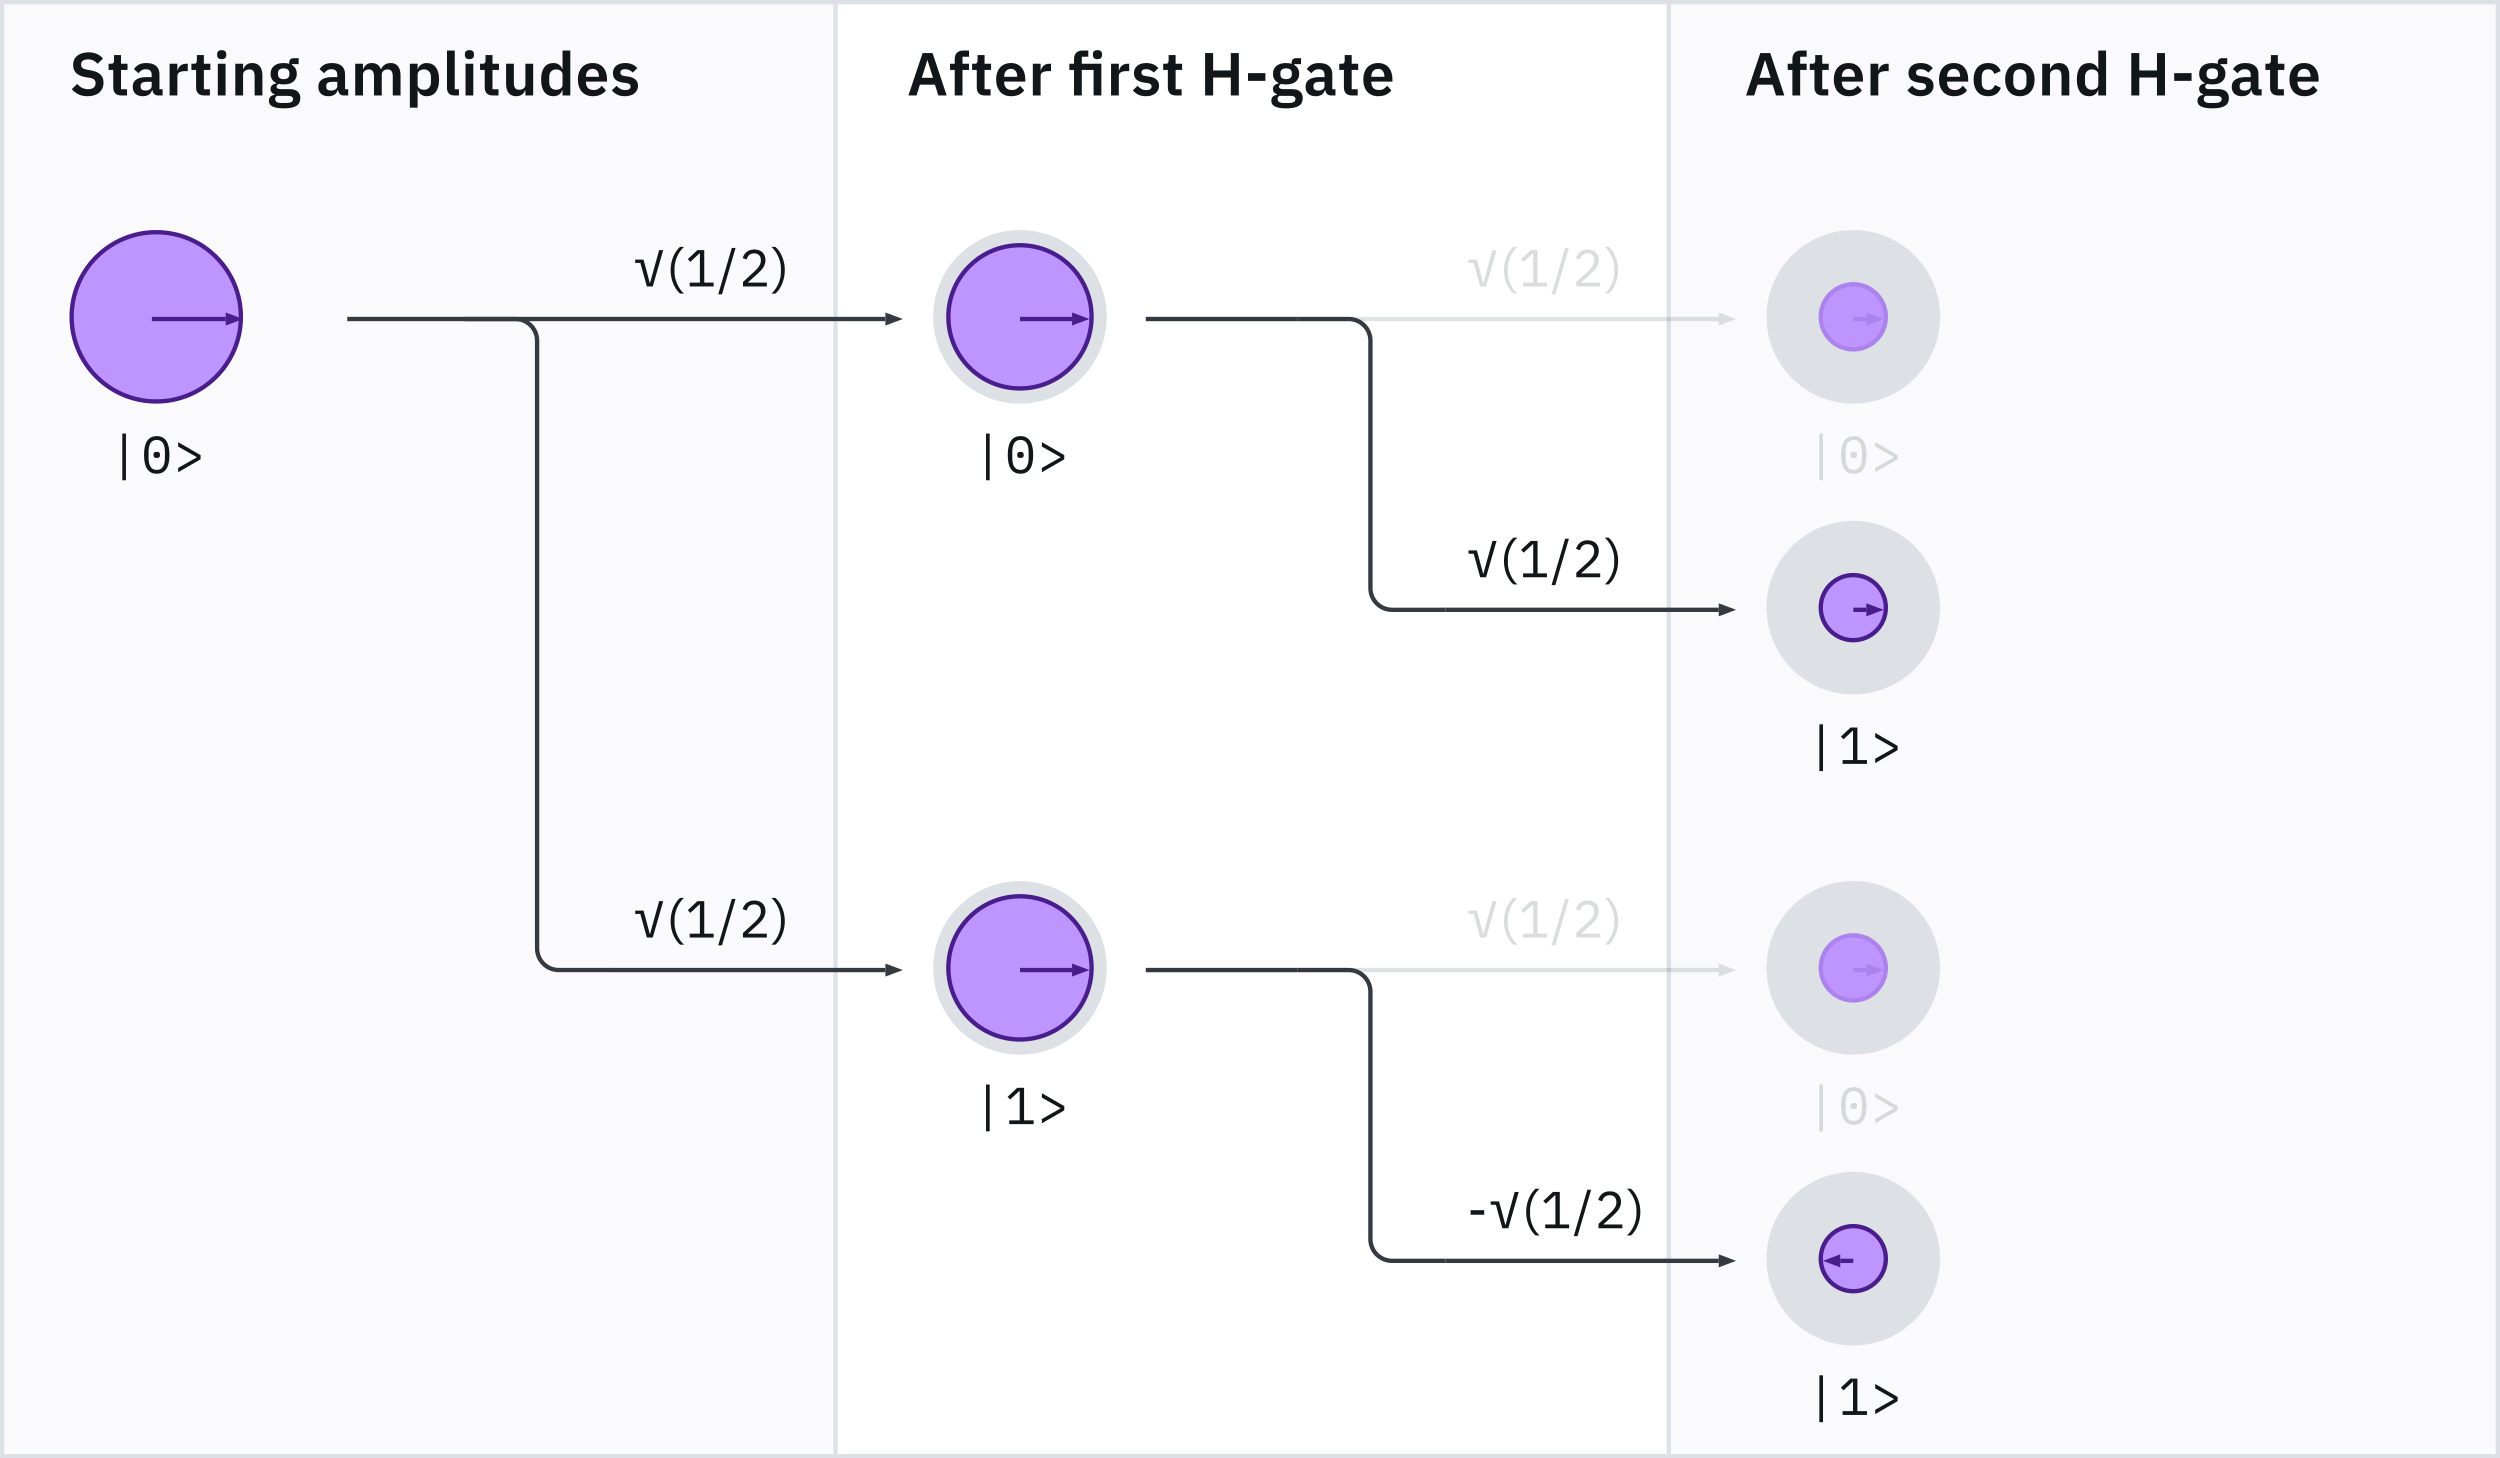 <svg width="576" height="336" viewBox="0 0 576 336" fill="none" xmlns="http://www.w3.org/2000/svg">
<rect x="0" y="0" width="576" height="336" fill="#808080" stroke="none"/>
<rect x="1" y="1" width="574" height="334" fill="white"/>
<rect x="1" y="1" width="574" height="334" fill="white"/>
<rect x="1" y="1" width="574" height="334" fill="white"/>
<rect x="1" y="1" width="574" height="334" fill="white"/>
<line x1="299" y1="73.5" x2="264" y2="73.5" stroke="#343A3F"/>
<line x1="299" y1="223.5" x2="264" y2="223.5" stroke="#343A3F"/>
<rect opacity="0.4" x="1" width="191" height="334" fill="#F2F4F8"/>
<rect opacity="0.4" x="384" width="191" height="334" fill="#F2F4F8"/>
<rect x="0.5" y="0.5" width="575" height="335" stroke="#DDE1E6"/>
<path d="M28.18 110.656V99.88H29.02V110.656H28.18ZM36.115 109.144C35.603 109.144 35.163 109.048 34.795 108.856C34.427 108.656 34.123 108.372 33.883 108.004C33.643 107.636 33.467 107.184 33.355 106.648C33.243 106.112 33.187 105.5 33.187 104.812C33.187 104.132 33.243 103.524 33.355 102.988C33.467 102.444 33.643 101.988 33.883 101.62C34.123 101.252 34.427 100.972 34.795 100.78C35.163 100.58 35.603 100.48 36.115 100.48C36.627 100.48 37.067 100.58 37.435 100.78C37.803 100.972 38.107 101.252 38.347 101.62C38.587 101.988 38.763 102.444 38.875 102.988C38.987 103.524 39.043 104.132 39.043 104.812C39.043 105.5 38.987 106.112 38.875 106.648C38.763 107.184 38.587 107.636 38.347 108.004C38.107 108.372 37.803 108.656 37.435 108.856C37.067 109.048 36.627 109.144 36.115 109.144ZM36.115 108.268C36.451 108.268 36.739 108.204 36.979 108.076C37.219 107.94 37.411 107.752 37.555 107.512C37.707 107.272 37.819 106.984 37.891 106.648C37.963 106.304 37.999 105.92 37.999 105.496V104.128C37.999 103.712 37.963 103.332 37.891 102.988C37.819 102.644 37.707 102.352 37.555 102.112C37.411 101.872 37.219 101.688 36.979 101.56C36.739 101.424 36.451 101.356 36.115 101.356C35.779 101.356 35.491 101.424 35.251 101.56C35.011 101.688 34.815 101.872 34.663 102.112C34.519 102.352 34.411 102.644 34.339 102.988C34.267 103.332 34.231 103.712 34.231 104.128V105.496C34.231 105.92 34.267 106.304 34.339 106.648C34.411 106.984 34.519 107.272 34.663 107.512C34.815 107.752 35.011 107.94 35.251 108.076C35.491 108.204 35.779 108.268 36.115 108.268ZM36.115 105.52C35.835 105.52 35.639 105.464 35.527 105.352C35.423 105.24 35.371 105.104 35.371 104.944V104.68C35.371 104.52 35.423 104.384 35.527 104.272C35.639 104.16 35.835 104.104 36.115 104.104C36.395 104.104 36.587 104.16 36.691 104.272C36.803 104.384 36.859 104.52 36.859 104.68V104.944C36.859 105.104 36.803 105.24 36.691 105.352C36.587 105.464 36.395 105.52 36.115 105.52ZM41.051 107.812L45.311 105.4V105.304L41.051 102.892V101.872L46.211 104.86V105.82L41.051 108.808V107.812Z" fill="#121619"/>
<path d="M227.18 110.656V99.88H228.02V110.656H227.18ZM235.115 109.144C234.603 109.144 234.163 109.048 233.795 108.856C233.427 108.656 233.123 108.372 232.883 108.004C232.643 107.636 232.467 107.184 232.355 106.648C232.243 106.112 232.187 105.5 232.187 104.812C232.187 104.132 232.243 103.524 232.355 102.988C232.467 102.444 232.643 101.988 232.883 101.62C233.123 101.252 233.427 100.972 233.795 100.78C234.163 100.58 234.603 100.48 235.115 100.48C235.627 100.48 236.067 100.58 236.435 100.78C236.803 100.972 237.107 101.252 237.347 101.62C237.587 101.988 237.763 102.444 237.875 102.988C237.987 103.524 238.043 104.132 238.043 104.812C238.043 105.5 237.987 106.112 237.875 106.648C237.763 107.184 237.587 107.636 237.347 108.004C237.107 108.372 236.803 108.656 236.435 108.856C236.067 109.048 235.627 109.144 235.115 109.144ZM235.115 108.268C235.451 108.268 235.739 108.204 235.979 108.076C236.219 107.94 236.411 107.752 236.555 107.512C236.707 107.272 236.819 106.984 236.891 106.648C236.963 106.304 236.999 105.92 236.999 105.496V104.128C236.999 103.712 236.963 103.332 236.891 102.988C236.819 102.644 236.707 102.352 236.555 102.112C236.411 101.872 236.219 101.688 235.979 101.56C235.739 101.424 235.451 101.356 235.115 101.356C234.779 101.356 234.491 101.424 234.251 101.56C234.011 101.688 233.815 101.872 233.663 102.112C233.519 102.352 233.411 102.644 233.339 102.988C233.267 103.332 233.231 103.712 233.231 104.128V105.496C233.231 105.92 233.267 106.304 233.339 106.648C233.411 106.984 233.519 107.272 233.663 107.512C233.815 107.752 234.011 107.94 234.251 108.076C234.491 108.204 234.779 108.268 235.115 108.268ZM235.115 105.52C234.835 105.52 234.639 105.464 234.527 105.352C234.423 105.24 234.371 105.104 234.371 104.944V104.68C234.371 104.52 234.423 104.384 234.527 104.272C234.639 104.16 234.835 104.104 235.115 104.104C235.395 104.104 235.587 104.16 235.691 104.272C235.803 104.384 235.859 104.52 235.859 104.68V104.944C235.859 105.104 235.803 105.24 235.691 105.352C235.587 105.464 235.395 105.52 235.115 105.52ZM240.051 107.812L244.311 105.4V105.304L240.051 102.892V101.872L245.211 104.86V105.82L240.051 108.808V107.812Z" fill="#121619"/>
<path d="M419.18 110.656V99.88H420.02V110.656H419.18ZM427.115 109.144C426.603 109.144 426.163 109.048 425.795 108.856C425.427 108.656 425.123 108.372 424.883 108.004C424.643 107.636 424.467 107.184 424.355 106.648C424.243 106.112 424.187 105.5 424.187 104.812C424.187 104.132 424.243 103.524 424.355 102.988C424.467 102.444 424.643 101.988 424.883 101.62C425.123 101.252 425.427 100.972 425.795 100.78C426.163 100.58 426.603 100.48 427.115 100.48C427.627 100.48 428.067 100.58 428.435 100.78C428.803 100.972 429.107 101.252 429.347 101.62C429.587 101.988 429.763 102.444 429.875 102.988C429.987 103.524 430.043 104.132 430.043 104.812C430.043 105.5 429.987 106.112 429.875 106.648C429.763 107.184 429.587 107.636 429.347 108.004C429.107 108.372 428.803 108.656 428.435 108.856C428.067 109.048 427.627 109.144 427.115 109.144ZM427.115 108.268C427.451 108.268 427.739 108.204 427.979 108.076C428.219 107.94 428.411 107.752 428.555 107.512C428.707 107.272 428.819 106.984 428.891 106.648C428.963 106.304 428.999 105.92 428.999 105.496V104.128C428.999 103.712 428.963 103.332 428.891 102.988C428.819 102.644 428.707 102.352 428.555 102.112C428.411 101.872 428.219 101.688 427.979 101.56C427.739 101.424 427.451 101.356 427.115 101.356C426.779 101.356 426.491 101.424 426.251 101.56C426.011 101.688 425.815 101.872 425.663 102.112C425.519 102.352 425.411 102.644 425.339 102.988C425.267 103.332 425.231 103.712 425.231 104.128V105.496C425.231 105.92 425.267 106.304 425.339 106.648C425.411 106.984 425.519 107.272 425.663 107.512C425.815 107.752 426.011 107.94 426.251 108.076C426.491 108.204 426.779 108.268 427.115 108.268ZM427.115 105.52C426.835 105.52 426.639 105.464 426.527 105.352C426.423 105.24 426.371 105.104 426.371 104.944V104.68C426.371 104.52 426.423 104.384 426.527 104.272C426.639 104.16 426.835 104.104 427.115 104.104C427.395 104.104 427.587 104.16 427.691 104.272C427.803 104.384 427.859 104.52 427.859 104.68V104.944C427.859 105.104 427.803 105.24 427.691 105.352C427.587 105.464 427.395 105.52 427.115 105.52ZM432.051 107.812L436.311 105.4V105.304L432.051 102.892V101.872L437.211 104.86V105.82L432.051 108.808V107.812Z" fill="#121619" fill-opacity="0.15"/>
<path d="M419.18 260.656V249.88H420.02V260.656H419.18ZM427.115 259.144C426.603 259.144 426.163 259.048 425.795 258.856C425.427 258.656 425.123 258.372 424.883 258.004C424.643 257.636 424.467 257.184 424.355 256.648C424.243 256.112 424.187 255.5 424.187 254.812C424.187 254.132 424.243 253.524 424.355 252.988C424.467 252.444 424.643 251.988 424.883 251.62C425.123 251.252 425.427 250.972 425.795 250.78C426.163 250.58 426.603 250.48 427.115 250.48C427.627 250.48 428.067 250.58 428.435 250.78C428.803 250.972 429.107 251.252 429.347 251.62C429.587 251.988 429.763 252.444 429.875 252.988C429.987 253.524 430.043 254.132 430.043 254.812C430.043 255.5 429.987 256.112 429.875 256.648C429.763 257.184 429.587 257.636 429.347 258.004C429.107 258.372 428.803 258.656 428.435 258.856C428.067 259.048 427.627 259.144 427.115 259.144ZM427.115 258.268C427.451 258.268 427.739 258.204 427.979 258.076C428.219 257.94 428.411 257.752 428.555 257.512C428.707 257.272 428.819 256.984 428.891 256.648C428.963 256.304 428.999 255.92 428.999 255.496V254.128C428.999 253.712 428.963 253.332 428.891 252.988C428.819 252.644 428.707 252.352 428.555 252.112C428.411 251.872 428.219 251.688 427.979 251.56C427.739 251.424 427.451 251.356 427.115 251.356C426.779 251.356 426.491 251.424 426.251 251.56C426.011 251.688 425.815 251.872 425.663 252.112C425.519 252.352 425.411 252.644 425.339 252.988C425.267 253.332 425.231 253.712 425.231 254.128V255.496C425.231 255.92 425.267 256.304 425.339 256.648C425.411 256.984 425.519 257.272 425.663 257.512C425.815 257.752 426.011 257.94 426.251 258.076C426.491 258.204 426.779 258.268 427.115 258.268ZM427.115 255.52C426.835 255.52 426.639 255.464 426.527 255.352C426.423 255.24 426.371 255.104 426.371 254.944V254.68C426.371 254.52 426.423 254.384 426.527 254.272C426.639 254.16 426.835 254.104 427.115 254.104C427.395 254.104 427.587 254.16 427.691 254.272C427.803 254.384 427.859 254.52 427.859 254.68V254.944C427.859 255.104 427.803 255.24 427.691 255.352C427.587 255.464 427.395 255.52 427.115 255.52ZM432.051 257.812L436.311 255.4V255.304L432.051 252.892V251.872L437.211 254.86V255.82L432.051 258.808V257.812Z" fill="#121619" fill-opacity="0.15"/>
<path d="M227.18 260.656V249.88H228.02V260.656H227.18ZM232.535 259V258.124H234.935V251.368H234.851L232.739 253.336L232.151 252.7L234.371 250.624H235.943V258.124H238.151V259H232.535ZM240.051 257.812L244.311 255.4V255.304L240.051 252.892V251.872L245.211 254.86V255.82L240.051 258.808V257.812Z" fill="#121619"/>
<path d="M419.18 177.656V166.88H420.02V177.656H419.18ZM424.535 176V175.124H426.935V168.368H426.851L424.739 170.336L424.151 169.7L426.371 167.624H427.943V175.124H430.151V176H424.535ZM432.051 174.812L436.311 172.4V172.304L432.051 169.892V168.872L437.211 171.86V172.82L432.051 175.808V174.812Z" fill="#121619"/>
<path d="M419.18 327.656V316.88H420.02V327.656H419.18ZM424.535 326V325.124H426.935V318.368H426.851L424.739 320.336L424.151 319.7L426.371 317.624H427.943V325.124H430.151V326H424.535ZM432.051 324.812L436.311 322.4V322.304L432.051 319.892V318.872L437.211 321.86V322.82L432.051 325.808V324.812Z" fill="#121619"/>
<circle cx="235" cy="73" r="20" fill="#DDE1E6"/>
<circle cx="235" cy="73" r="16.5" fill="#BE95FF" stroke="#491D8B"/>
<circle cx="427" cy="73" r="20" fill="#DDE1E6"/>
<circle cx="427" cy="73" r="8" fill="#BE95FF"/>
<circle cx="427" cy="73" r="7.5" stroke="#491D8B" stroke-opacity="0.15"/>
<circle cx="427" cy="223" r="20" fill="#DDE1E6"/>
<circle cx="427" cy="223" r="8" fill="#BE95FF"/>
<circle cx="427" cy="223" r="7.5" stroke="#491D8B" stroke-opacity="0.15"/>
<circle cx="235" cy="223" r="20" fill="#DDE1E6"/>
<circle cx="235" cy="223" r="16.5" fill="#BE95FF" stroke="#491D8B"/>
<circle cx="427" cy="140" r="20" fill="#DDE1E6"/>
<circle cx="427" cy="140" r="7.5" fill="#BE95FF" stroke="#491D8B"/>
<circle cx="427" cy="290" r="20" fill="#DDE1E6"/>
<circle cx="427" cy="290" r="7.5" fill="#BE95FF" stroke="#491D8B"/>
<path d="M149.036 66L147.536 60.576H146.348V59.808H148.268L148.808 61.8L149.708 65.196H149.768L150.704 61.8L151.868 57.624H152.804L150.392 66H149.036ZM154.511 62.256C154.511 61.68 154.567 61.124 154.679 60.588C154.791 60.052 154.943 59.556 155.135 59.1C155.335 58.636 155.567 58.216 155.831 57.84C156.095 57.464 156.379 57.144 156.683 56.88H157.595C157.259 57.184 156.955 57.528 156.683 57.912C156.419 58.296 156.191 58.704 155.999 59.136C155.815 59.568 155.671 60.008 155.567 60.456C155.463 60.904 155.411 61.336 155.411 61.752V62.784C155.411 63.208 155.463 63.644 155.567 64.092C155.671 64.54 155.819 64.98 156.011 65.412C156.203 65.844 156.431 66.252 156.695 66.636C156.967 67.02 157.267 67.356 157.595 67.644H156.683C156.387 67.396 156.107 67.084 155.843 66.708C155.579 66.332 155.347 65.912 155.147 65.448C154.955 64.984 154.799 64.484 154.679 63.948C154.567 63.404 154.511 62.84 154.511 62.256ZM158.911 66V65.112H161.251V58.368H161.167L159.055 60.336L158.467 59.7L160.687 57.624H162.259V65.112H164.419V66H158.911ZM165.478 67.812L168.61 57.12H169.474L166.342 67.812H165.478ZM176.68 66H171.184V64.968L173.92 62.448C174.312 62.088 174.64 61.708 174.904 61.308C175.168 60.9 175.3 60.492 175.3 60.084V59.94C175.3 59.476 175.172 59.1 174.916 58.812C174.66 58.524 174.272 58.38 173.752 58.38C173.496 58.38 173.272 58.416 173.08 58.488C172.888 58.56 172.72 58.66 172.576 58.788C172.44 58.916 172.324 59.068 172.228 59.244C172.14 59.412 172.068 59.596 172.012 59.796L171.112 59.448C171.192 59.2 171.3 58.96 171.436 58.728C171.58 58.488 171.756 58.276 171.964 58.092C172.18 57.908 172.436 57.76 172.732 57.648C173.036 57.536 173.392 57.48 173.8 57.48C174.208 57.48 174.572 57.54 174.892 57.66C175.212 57.78 175.48 57.948 175.696 58.164C175.912 58.38 176.076 58.636 176.188 58.932C176.308 59.228 176.368 59.556 176.368 59.916C176.368 60.244 176.32 60.548 176.224 60.828C176.136 61.108 176.012 61.376 175.852 61.632C175.692 61.88 175.496 62.124 175.264 62.364C175.04 62.604 174.796 62.844 174.532 63.084L172.276 65.112H176.68V66ZM180.823 62.256C180.823 62.84 180.763 63.404 180.643 63.948C180.531 64.484 180.375 64.984 180.175 65.448C179.983 65.912 179.755 66.332 179.491 66.708C179.227 67.084 178.947 67.396 178.651 67.644H177.739C178.067 67.356 178.363 67.02 178.627 66.636C178.899 66.252 179.131 65.844 179.323 65.412C179.515 64.98 179.663 64.54 179.767 64.092C179.871 63.644 179.923 63.208 179.923 62.784V61.752C179.923 61.336 179.871 60.904 179.767 60.456C179.663 60.008 179.515 59.568 179.323 59.136C179.139 58.704 178.911 58.296 178.639 57.912C178.375 57.528 178.075 57.184 177.739 56.88H178.651C178.955 57.144 179.239 57.464 179.503 57.84C179.767 58.216 179.995 58.636 180.187 59.1C180.387 59.556 180.543 60.052 180.655 60.588C180.767 61.124 180.823 61.68 180.823 62.256Z" fill="#121619"/>
<path d="M341.036 66L339.536 60.576H338.348V59.808H340.268L340.808 61.8L341.708 65.196H341.768L342.704 61.8L343.868 57.624H344.804L342.392 66H341.036ZM346.511 62.256C346.511 61.68 346.567 61.124 346.679 60.588C346.791 60.052 346.943 59.556 347.135 59.1C347.335 58.636 347.567 58.216 347.831 57.84C348.095 57.464 348.379 57.144 348.683 56.88H349.595C349.259 57.184 348.955 57.528 348.683 57.912C348.419 58.296 348.191 58.704 347.999 59.136C347.815 59.568 347.671 60.008 347.567 60.456C347.463 60.904 347.411 61.336 347.411 61.752V62.784C347.411 63.208 347.463 63.644 347.567 64.092C347.671 64.54 347.819 64.98 348.011 65.412C348.203 65.844 348.431 66.252 348.695 66.636C348.967 67.02 349.267 67.356 349.595 67.644H348.683C348.387 67.396 348.107 67.084 347.843 66.708C347.579 66.332 347.347 65.912 347.147 65.448C346.955 64.984 346.799 64.484 346.679 63.948C346.567 63.404 346.511 62.84 346.511 62.256ZM350.911 66V65.112H353.251V58.368H353.167L351.055 60.336L350.467 59.7L352.687 57.624H354.259V65.112H356.419V66H350.911ZM357.478 67.812L360.61 57.12H361.474L358.342 67.812H357.478ZM368.68 66H363.184V64.968L365.92 62.448C366.312 62.088 366.64 61.708 366.904 61.308C367.168 60.9 367.3 60.492 367.3 60.084V59.94C367.3 59.476 367.172 59.1 366.916 58.812C366.66 58.524 366.272 58.38 365.752 58.38C365.496 58.38 365.272 58.416 365.08 58.488C364.888 58.56 364.72 58.66 364.576 58.788C364.44 58.916 364.324 59.068 364.228 59.244C364.14 59.412 364.068 59.596 364.012 59.796L363.112 59.448C363.192 59.2 363.3 58.96 363.436 58.728C363.58 58.488 363.756 58.276 363.964 58.092C364.18 57.908 364.436 57.76 364.732 57.648C365.036 57.536 365.392 57.48 365.8 57.48C366.208 57.48 366.572 57.54 366.892 57.66C367.212 57.78 367.48 57.948 367.696 58.164C367.912 58.38 368.076 58.636 368.188 58.932C368.308 59.228 368.368 59.556 368.368 59.916C368.368 60.244 368.32 60.548 368.224 60.828C368.136 61.108 368.012 61.376 367.852 61.632C367.692 61.88 367.496 62.124 367.264 62.364C367.04 62.604 366.796 62.844 366.532 63.084L364.276 65.112H368.68V66ZM372.823 62.256C372.823 62.84 372.763 63.404 372.643 63.948C372.531 64.484 372.375 64.984 372.175 65.448C371.983 65.912 371.755 66.332 371.491 66.708C371.227 67.084 370.947 67.396 370.651 67.644H369.739C370.067 67.356 370.363 67.02 370.627 66.636C370.899 66.252 371.131 65.844 371.323 65.412C371.515 64.98 371.663 64.54 371.767 64.092C371.871 63.644 371.923 63.208 371.923 62.784V61.752C371.923 61.336 371.871 60.904 371.767 60.456C371.663 60.008 371.515 59.568 371.323 59.136C371.139 58.704 370.911 58.296 370.639 57.912C370.375 57.528 370.075 57.184 369.739 56.88H370.651C370.955 57.144 371.239 57.464 371.503 57.84C371.767 58.216 371.995 58.636 372.187 59.1C372.387 59.556 372.543 60.052 372.655 60.588C372.767 61.124 372.823 61.68 372.823 62.256Z" fill="#121619" fill-opacity="0.15"/>
<path d="M341.036 216L339.536 210.576H338.348V209.808H340.268L340.808 211.8L341.708 215.196H341.768L342.704 211.8L343.868 207.624H344.804L342.392 216H341.036ZM346.511 212.256C346.511 211.68 346.567 211.124 346.679 210.588C346.791 210.052 346.943 209.556 347.135 209.1C347.335 208.636 347.567 208.216 347.831 207.84C348.095 207.464 348.379 207.144 348.683 206.88H349.595C349.259 207.184 348.955 207.528 348.683 207.912C348.419 208.296 348.191 208.704 347.999 209.136C347.815 209.568 347.671 210.008 347.567 210.456C347.463 210.904 347.411 211.336 347.411 211.752V212.784C347.411 213.208 347.463 213.644 347.567 214.092C347.671 214.54 347.819 214.98 348.011 215.412C348.203 215.844 348.431 216.252 348.695 216.636C348.967 217.02 349.267 217.356 349.595 217.644H348.683C348.387 217.396 348.107 217.084 347.843 216.708C347.579 216.332 347.347 215.912 347.147 215.448C346.955 214.984 346.799 214.484 346.679 213.948C346.567 213.404 346.511 212.84 346.511 212.256ZM350.911 216V215.112H353.251V208.368H353.167L351.055 210.336L350.467 209.7L352.687 207.624H354.259V215.112H356.419V216H350.911ZM357.478 217.812L360.61 207.12H361.474L358.342 217.812H357.478ZM368.68 216H363.184V214.968L365.92 212.448C366.312 212.088 366.64 211.708 366.904 211.308C367.168 210.9 367.3 210.492 367.3 210.084V209.94C367.3 209.476 367.172 209.1 366.916 208.812C366.66 208.524 366.272 208.38 365.752 208.38C365.496 208.38 365.272 208.416 365.08 208.488C364.888 208.56 364.72 208.66 364.576 208.788C364.44 208.916 364.324 209.068 364.228 209.244C364.14 209.412 364.068 209.596 364.012 209.796L363.112 209.448C363.192 209.2 363.3 208.96 363.436 208.728C363.58 208.488 363.756 208.276 363.964 208.092C364.18 207.908 364.436 207.76 364.732 207.648C365.036 207.536 365.392 207.48 365.8 207.48C366.208 207.48 366.572 207.54 366.892 207.66C367.212 207.78 367.48 207.948 367.696 208.164C367.912 208.38 368.076 208.636 368.188 208.932C368.308 209.228 368.368 209.556 368.368 209.916C368.368 210.244 368.32 210.548 368.224 210.828C368.136 211.108 368.012 211.376 367.852 211.632C367.692 211.88 367.496 212.124 367.264 212.364C367.04 212.604 366.796 212.844 366.532 213.084L364.276 215.112H368.68V216ZM372.823 212.256C372.823 212.84 372.763 213.404 372.643 213.948C372.531 214.484 372.375 214.984 372.175 215.448C371.983 215.912 371.755 216.332 371.491 216.708C371.227 217.084 370.947 217.396 370.651 217.644H369.739C370.067 217.356 370.363 217.02 370.627 216.636C370.899 216.252 371.131 215.844 371.323 215.412C371.515 214.98 371.663 214.54 371.767 214.092C371.871 213.644 371.923 213.208 371.923 212.784V211.752C371.923 211.336 371.871 210.904 371.767 210.456C371.663 210.008 371.515 209.568 371.323 209.136C371.139 208.704 370.911 208.296 370.639 207.912C370.375 207.528 370.075 207.184 369.739 206.88H370.651C370.955 207.144 371.239 207.464 371.503 207.84C371.767 208.216 371.995 208.636 372.187 209.1C372.387 209.556 372.543 210.052 372.655 210.588C372.767 211.124 372.823 211.68 372.823 212.256Z" fill="#121619" fill-opacity="0.15"/>
<path d="M149.036 216L147.536 210.576H146.348V209.808H148.268L148.808 211.8L149.708 215.196H149.768L150.704 211.8L151.868 207.624H152.804L150.392 216H149.036ZM154.511 212.256C154.511 211.68 154.567 211.124 154.679 210.588C154.791 210.052 154.943 209.556 155.135 209.1C155.335 208.636 155.567 208.216 155.831 207.84C156.095 207.464 156.379 207.144 156.683 206.88H157.595C157.259 207.184 156.955 207.528 156.683 207.912C156.419 208.296 156.191 208.704 155.999 209.136C155.815 209.568 155.671 210.008 155.567 210.456C155.463 210.904 155.411 211.336 155.411 211.752V212.784C155.411 213.208 155.463 213.644 155.567 214.092C155.671 214.54 155.819 214.98 156.011 215.412C156.203 215.844 156.431 216.252 156.695 216.636C156.967 217.02 157.267 217.356 157.595 217.644H156.683C156.387 217.396 156.107 217.084 155.843 216.708C155.579 216.332 155.347 215.912 155.147 215.448C154.955 214.984 154.799 214.484 154.679 213.948C154.567 213.404 154.511 212.84 154.511 212.256ZM158.911 216V215.112H161.251V208.368H161.167L159.055 210.336L158.467 209.7L160.687 207.624H162.259V215.112H164.419V216H158.911ZM165.478 217.812L168.61 207.12H169.474L166.342 217.812H165.478ZM176.68 216H171.184V214.968L173.92 212.448C174.312 212.088 174.64 211.708 174.904 211.308C175.168 210.9 175.3 210.492 175.3 210.084V209.94C175.3 209.476 175.172 209.1 174.916 208.812C174.66 208.524 174.272 208.38 173.752 208.38C173.496 208.38 173.272 208.416 173.08 208.488C172.888 208.56 172.72 208.66 172.576 208.788C172.44 208.916 172.324 209.068 172.228 209.244C172.14 209.412 172.068 209.596 172.012 209.796L171.112 209.448C171.192 209.2 171.3 208.96 171.436 208.728C171.58 208.488 171.756 208.276 171.964 208.092C172.18 207.908 172.436 207.76 172.732 207.648C173.036 207.536 173.392 207.48 173.8 207.48C174.208 207.48 174.572 207.54 174.892 207.66C175.212 207.78 175.48 207.948 175.696 208.164C175.912 208.38 176.076 208.636 176.188 208.932C176.308 209.228 176.368 209.556 176.368 209.916C176.368 210.244 176.32 210.548 176.224 210.828C176.136 211.108 176.012 211.376 175.852 211.632C175.692 211.88 175.496 212.124 175.264 212.364C175.04 212.604 174.796 212.844 174.532 213.084L172.276 215.112H176.68V216ZM180.823 212.256C180.823 212.84 180.763 213.404 180.643 213.948C180.531 214.484 180.375 214.984 180.175 215.448C179.983 215.912 179.755 216.332 179.491 216.708C179.227 217.084 178.947 217.396 178.651 217.644H177.739C178.067 217.356 178.363 217.02 178.627 216.636C178.899 216.252 179.131 215.844 179.323 215.412C179.515 214.98 179.663 214.54 179.767 214.092C179.871 213.644 179.923 213.208 179.923 212.784V211.752C179.923 211.336 179.871 210.904 179.767 210.456C179.663 210.008 179.515 209.568 179.323 209.136C179.139 208.704 178.911 208.296 178.639 207.912C178.375 207.528 178.075 207.184 177.739 206.88H178.651C178.955 207.144 179.239 207.464 179.503 207.84C179.767 208.216 179.995 208.636 180.187 209.1C180.387 209.556 180.543 210.052 180.655 210.588C180.767 211.124 180.823 211.68 180.823 212.256Z" fill="#121619"/>
<path d="M341.036 133L339.536 127.576H338.348V126.808H340.268L340.808 128.8L341.708 132.196H341.768L342.704 128.8L343.868 124.624H344.804L342.392 133H341.036ZM346.511 129.256C346.511 128.68 346.567 128.124 346.679 127.588C346.791 127.052 346.943 126.556 347.135 126.1C347.335 125.636 347.567 125.216 347.831 124.84C348.095 124.464 348.379 124.144 348.683 123.88H349.595C349.259 124.184 348.955 124.528 348.683 124.912C348.419 125.296 348.191 125.704 347.999 126.136C347.815 126.568 347.671 127.008 347.567 127.456C347.463 127.904 347.411 128.336 347.411 128.752V129.784C347.411 130.208 347.463 130.644 347.567 131.092C347.671 131.54 347.819 131.98 348.011 132.412C348.203 132.844 348.431 133.252 348.695 133.636C348.967 134.02 349.267 134.356 349.595 134.644H348.683C348.387 134.396 348.107 134.084 347.843 133.708C347.579 133.332 347.347 132.912 347.147 132.448C346.955 131.984 346.799 131.484 346.679 130.948C346.567 130.404 346.511 129.84 346.511 129.256ZM350.911 133V132.112H353.251V125.368H353.167L351.055 127.336L350.467 126.7L352.687 124.624H354.259V132.112H356.419V133H350.911ZM357.478 134.812L360.61 124.12H361.474L358.342 134.812H357.478ZM368.68 133H363.184V131.968L365.92 129.448C366.312 129.088 366.64 128.708 366.904 128.308C367.168 127.9 367.3 127.492 367.3 127.084V126.94C367.3 126.476 367.172 126.1 366.916 125.812C366.66 125.524 366.272 125.38 365.752 125.38C365.496 125.38 365.272 125.416 365.08 125.488C364.888 125.56 364.72 125.66 364.576 125.788C364.44 125.916 364.324 126.068 364.228 126.244C364.14 126.412 364.068 126.596 364.012 126.796L363.112 126.448C363.192 126.2 363.3 125.96 363.436 125.728C363.58 125.488 363.756 125.276 363.964 125.092C364.18 124.908 364.436 124.76 364.732 124.648C365.036 124.536 365.392 124.48 365.8 124.48C366.208 124.48 366.572 124.54 366.892 124.66C367.212 124.78 367.48 124.948 367.696 125.164C367.912 125.38 368.076 125.636 368.188 125.932C368.308 126.228 368.368 126.556 368.368 126.916C368.368 127.244 368.32 127.548 368.224 127.828C368.136 128.108 368.012 128.376 367.852 128.632C367.692 128.88 367.496 129.124 367.264 129.364C367.04 129.604 366.796 129.844 366.532 130.084L364.276 132.112H368.68V133ZM372.823 129.256C372.823 129.84 372.763 130.404 372.643 130.948C372.531 131.484 372.375 131.984 372.175 132.448C371.983 132.912 371.755 133.332 371.491 133.708C371.227 134.084 370.947 134.396 370.651 134.644H369.739C370.067 134.356 370.363 134.02 370.627 133.636C370.899 133.252 371.131 132.844 371.323 132.412C371.515 131.98 371.663 131.54 371.767 131.092C371.871 130.644 371.923 130.208 371.923 129.784V128.752C371.923 128.336 371.871 127.904 371.767 127.456C371.663 127.008 371.515 126.568 371.323 126.136C371.139 125.704 370.911 125.296 370.639 124.912C370.375 124.528 370.075 124.184 369.739 123.88H370.651C370.955 124.144 371.239 124.464 371.503 124.84C371.767 125.216 371.995 125.636 372.187 126.1C372.387 126.556 372.543 127.052 372.655 127.588C372.767 128.124 372.823 128.68 372.823 129.256Z" fill="#121619"/>
<path d="M338.828 279.868V278.836H341.96V279.868H338.828ZM346.149 283L344.649 277.576H343.461V276.808H345.381L345.921 278.8L346.821 282.196H346.881L347.817 278.8L348.981 274.624H349.917L347.505 283H346.149ZM351.624 279.256C351.624 278.68 351.68 278.124 351.792 277.588C351.904 277.052 352.056 276.556 352.248 276.1C352.448 275.636 352.68 275.216 352.944 274.84C353.208 274.464 353.492 274.144 353.796 273.88H354.708C354.372 274.184 354.068 274.528 353.796 274.912C353.532 275.296 353.304 275.704 353.112 276.136C352.928 276.568 352.784 277.008 352.68 277.456C352.576 277.904 352.524 278.336 352.524 278.752V279.784C352.524 280.208 352.576 280.644 352.68 281.092C352.784 281.54 352.932 281.98 353.124 282.412C353.316 282.844 353.544 283.252 353.808 283.636C354.08 284.02 354.38 284.356 354.708 284.644H353.796C353.5 284.396 353.22 284.084 352.956 283.708C352.692 283.332 352.46 282.912 352.26 282.448C352.068 281.984 351.912 281.484 351.792 280.948C351.68 280.404 351.624 279.84 351.624 279.256ZM356.024 283V282.112H358.364V275.368H358.28L356.168 277.336L355.58 276.7L357.8 274.624H359.372V282.112H361.532V283H356.024ZM362.591 284.812L365.723 274.12H366.587L363.455 284.812H362.591ZM373.793 283H368.297V281.968L371.033 279.448C371.425 279.088 371.753 278.708 372.017 278.308C372.281 277.9 372.413 277.492 372.413 277.084V276.94C372.413 276.476 372.285 276.1 372.029 275.812C371.773 275.524 371.385 275.38 370.865 275.38C370.609 275.38 370.385 275.416 370.193 275.488C370.001 275.56 369.833 275.66 369.689 275.788C369.553 275.916 369.437 276.068 369.341 276.244C369.253 276.412 369.181 276.596 369.125 276.796L368.225 276.448C368.305 276.2 368.413 275.96 368.549 275.728C368.693 275.488 368.869 275.276 369.077 275.092C369.293 274.908 369.549 274.76 369.845 274.648C370.149 274.536 370.505 274.48 370.913 274.48C371.321 274.48 371.685 274.54 372.005 274.66C372.325 274.78 372.593 274.948 372.809 275.164C373.025 275.38 373.189 275.636 373.301 275.932C373.421 276.228 373.481 276.556 373.481 276.916C373.481 277.244 373.433 277.548 373.337 277.828C373.249 278.108 373.125 278.376 372.965 278.632C372.805 278.88 372.609 279.124 372.377 279.364C372.153 279.604 371.909 279.844 371.645 280.084L369.389 282.112H373.793V283ZM377.936 279.256C377.936 279.84 377.876 280.404 377.756 280.948C377.644 281.484 377.488 281.984 377.288 282.448C377.096 282.912 376.868 283.332 376.604 283.708C376.34 284.084 376.06 284.396 375.764 284.644H374.852C375.18 284.356 375.476 284.02 375.74 283.636C376.012 283.252 376.244 282.844 376.436 282.412C376.628 281.98 376.776 281.54 376.88 281.092C376.984 280.644 377.036 280.208 377.036 279.784V278.752C377.036 278.336 376.984 277.904 376.88 277.456C376.776 277.008 376.628 276.568 376.436 276.136C376.252 275.704 376.024 275.296 375.752 274.912C375.488 274.528 375.188 274.184 374.852 273.88H375.764C376.068 274.144 376.352 274.464 376.616 274.84C376.88 275.216 377.108 275.636 377.3 276.1C377.5 276.556 377.656 277.052 377.768 277.588C377.88 278.124 377.936 278.68 377.936 279.256Z" fill="#121619"/>
<path d="M216.196 22L215.412 19.508H211.94L211.17 22H209.294L212.57 12.228H214.866L218.114 22H216.196ZM213.704 13.908H213.634L212.388 17.926H214.964L213.704 13.908ZM219.966 16.106H218.888V14.692H219.966V13.642C219.966 12.998 220.134 12.503 220.47 12.158C220.816 11.813 221.32 11.64 221.982 11.64H223.256V13.068H221.758V14.692H223.256V16.106H221.758V22H219.966V16.106ZM226.939 22C226.323 22 225.851 21.841 225.525 21.524C225.207 21.197 225.049 20.735 225.049 20.138V16.12H223.971V14.692H224.531C224.801 14.692 224.983 14.631 225.077 14.51C225.179 14.379 225.231 14.188 225.231 13.936V12.69H226.841V14.692H228.339V16.12H226.841V20.572H228.227V22H226.939ZM232.952 22.168C232.411 22.168 231.926 22.079 231.496 21.902C231.076 21.715 230.717 21.459 230.418 21.132C230.129 20.796 229.905 20.395 229.746 19.928C229.588 19.452 229.508 18.92 229.508 18.332C229.508 17.753 229.583 17.231 229.732 16.764C229.891 16.297 230.115 15.901 230.404 15.574C230.694 15.238 231.048 14.981 231.468 14.804C231.888 14.617 232.364 14.524 232.896 14.524C233.466 14.524 233.96 14.622 234.38 14.818C234.8 15.014 235.146 15.28 235.416 15.616C235.687 15.952 235.888 16.344 236.018 16.792C236.158 17.231 236.228 17.702 236.228 18.206V18.794H231.37V18.976C231.37 19.508 231.52 19.937 231.818 20.264C232.117 20.581 232.56 20.74 233.148 20.74C233.596 20.74 233.96 20.647 234.24 20.46C234.53 20.273 234.786 20.035 235.01 19.746L235.976 20.824C235.678 21.244 235.267 21.575 234.744 21.818C234.231 22.051 233.634 22.168 232.952 22.168ZM232.924 15.868C232.448 15.868 232.07 16.027 231.79 16.344C231.51 16.661 231.37 17.072 231.37 17.576V17.688H234.366V17.562C234.366 17.058 234.24 16.652 233.988 16.344C233.746 16.027 233.391 15.868 232.924 15.868ZM237.965 22V14.692H239.757V16.204H239.827C239.874 16.008 239.944 15.821 240.037 15.644C240.14 15.457 240.27 15.294 240.429 15.154C240.588 15.014 240.774 14.902 240.989 14.818C241.213 14.734 241.47 14.692 241.759 14.692H242.151V16.386H241.591C240.984 16.386 240.527 16.475 240.219 16.652C239.911 16.829 239.757 17.119 239.757 17.52V22H237.965ZM247.454 16.106H246.376V14.692H247.454V13.642C247.454 12.998 247.622 12.503 247.958 12.158C248.303 11.813 248.807 11.64 249.47 11.64H250.744V13.068H249.246V14.692H253.754V22H251.962V16.106H249.246V22H247.454V16.106ZM252.858 13.628C252.484 13.628 252.214 13.544 252.046 13.376C251.887 13.208 251.808 12.993 251.808 12.732V12.452C251.808 12.191 251.887 11.976 252.046 11.808C252.214 11.64 252.484 11.556 252.858 11.556C253.222 11.556 253.488 11.64 253.656 11.808C253.824 11.976 253.908 12.191 253.908 12.452V12.732C253.908 12.993 253.824 13.208 253.656 13.376C253.488 13.544 253.222 13.628 252.858 13.628ZM255.986 22V14.692H257.778V16.204H257.848C257.895 16.008 257.965 15.821 258.058 15.644C258.161 15.457 258.291 15.294 258.45 15.154C258.609 15.014 258.795 14.902 259.01 14.818C259.234 14.734 259.491 14.692 259.78 14.692H260.172V16.386H259.612C259.005 16.386 258.548 16.475 258.24 16.652C257.932 16.829 257.778 17.119 257.778 17.52V22H255.986ZM264.036 22.168C263.336 22.168 262.748 22.051 262.272 21.818C261.796 21.575 261.376 21.244 261.012 20.824L262.104 19.76C262.375 20.068 262.669 20.311 262.986 20.488C263.313 20.665 263.686 20.754 264.106 20.754C264.536 20.754 264.844 20.679 265.03 20.53C265.226 20.381 265.324 20.175 265.324 19.914C265.324 19.699 265.254 19.531 265.114 19.41C264.984 19.279 264.755 19.191 264.428 19.144L263.7 19.046C262.907 18.943 262.3 18.719 261.88 18.374C261.47 18.019 261.264 17.506 261.264 16.834C261.264 16.479 261.33 16.162 261.46 15.882C261.591 15.593 261.778 15.35 262.02 15.154C262.263 14.949 262.552 14.795 262.888 14.692C263.234 14.58 263.616 14.524 264.036 14.524C264.391 14.524 264.704 14.552 264.974 14.608C265.254 14.655 265.506 14.729 265.73 14.832C265.954 14.925 266.16 15.047 266.346 15.196C266.533 15.336 266.715 15.495 266.892 15.672L265.842 16.722C265.628 16.498 265.371 16.311 265.072 16.162C264.774 16.013 264.447 15.938 264.092 15.938C263.7 15.938 263.416 16.008 263.238 16.148C263.07 16.288 262.986 16.47 262.986 16.694C262.986 16.937 263.056 17.123 263.196 17.254C263.346 17.375 263.593 17.464 263.938 17.52L264.68 17.618C266.258 17.842 267.046 18.561 267.046 19.774C267.046 20.129 266.972 20.455 266.822 20.754C266.682 21.043 266.482 21.295 266.22 21.51C265.959 21.715 265.642 21.879 265.268 22C264.904 22.112 264.494 22.168 264.036 22.168ZM270.961 22C270.345 22 269.874 21.841 269.547 21.524C269.23 21.197 269.071 20.735 269.071 20.138V16.12H267.993V14.692H268.553C268.824 14.692 269.006 14.631 269.099 14.51C269.202 14.379 269.253 14.188 269.253 13.936V12.69H270.863V14.692H272.361V16.12H270.863V20.572H272.249V22H270.961ZM283.578 17.87H279.504V22H277.656V12.228H279.504V16.232H283.578V12.228H285.426V22H283.578V17.87ZM287.543 18.626V16.848H291.547V18.626H287.543ZM300.153 22.616C300.153 22.999 300.083 23.335 299.943 23.624C299.813 23.923 299.593 24.17 299.285 24.366C298.977 24.562 298.581 24.711 298.095 24.814C297.61 24.917 297.017 24.968 296.317 24.968C295.701 24.968 295.179 24.926 294.749 24.842C294.32 24.767 293.965 24.655 293.685 24.506C293.415 24.366 293.219 24.189 293.097 23.974C292.976 23.759 292.915 23.517 292.915 23.246C292.915 22.835 293.027 22.513 293.251 22.28C293.485 22.056 293.807 21.911 294.217 21.846V21.692C293.919 21.617 293.685 21.473 293.517 21.258C293.359 21.034 293.279 20.773 293.279 20.474C293.279 20.287 293.317 20.124 293.391 19.984C293.466 19.835 293.564 19.709 293.685 19.606C293.816 19.503 293.961 19.419 294.119 19.354C294.278 19.279 294.446 19.223 294.623 19.186V19.13C294.175 18.925 293.839 18.64 293.615 18.276C293.401 17.912 293.293 17.487 293.293 17.002C293.293 16.255 293.55 15.658 294.063 15.21C294.577 14.753 295.328 14.524 296.317 14.524C296.541 14.524 296.761 14.538 296.975 14.566C297.199 14.594 297.405 14.641 297.591 14.706V14.468C297.591 13.759 297.937 13.404 298.627 13.404H299.761V14.776H298.207V14.972C298.59 15.187 298.875 15.467 299.061 15.812C299.248 16.157 299.341 16.554 299.341 17.002C299.341 17.739 299.085 18.332 298.571 18.78C298.067 19.228 297.316 19.452 296.317 19.452C295.888 19.452 295.515 19.41 295.197 19.326C295.057 19.391 294.936 19.48 294.833 19.592C294.731 19.695 294.679 19.825 294.679 19.984C294.679 20.348 294.997 20.53 295.631 20.53H297.591C298.487 20.53 299.136 20.717 299.537 21.09C299.948 21.454 300.153 21.963 300.153 22.616ZM298.473 22.826C298.473 22.593 298.38 22.411 298.193 22.28C298.007 22.149 297.685 22.084 297.227 22.084H294.735C294.483 22.271 294.357 22.523 294.357 22.84C294.357 23.12 294.474 23.339 294.707 23.498C294.941 23.657 295.337 23.736 295.897 23.736H296.793C297.381 23.736 297.806 23.661 298.067 23.512C298.338 23.363 298.473 23.134 298.473 22.826ZM296.317 18.234C297.195 18.234 297.633 17.861 297.633 17.114V16.876C297.633 16.129 297.195 15.756 296.317 15.756C295.44 15.756 295.001 16.129 295.001 16.876V17.114C295.001 17.861 295.44 18.234 296.317 18.234ZM306.697 22C306.305 22 305.992 21.888 305.759 21.664C305.535 21.431 305.395 21.123 305.339 20.74H305.255C305.134 21.216 304.886 21.575 304.513 21.818C304.14 22.051 303.678 22.168 303.127 22.168C302.38 22.168 301.806 21.972 301.405 21.58C301.004 21.188 300.803 20.665 300.803 20.012C300.803 19.256 301.074 18.696 301.615 18.332C302.156 17.959 302.926 17.772 303.925 17.772H305.171V17.24C305.171 16.829 305.064 16.512 304.849 16.288C304.634 16.064 304.289 15.952 303.813 15.952C303.393 15.952 303.052 16.045 302.791 16.232C302.539 16.409 302.324 16.624 302.147 16.876L301.083 15.924C301.354 15.504 301.713 15.168 302.161 14.916C302.609 14.655 303.202 14.524 303.939 14.524C304.928 14.524 305.68 14.748 306.193 15.196C306.706 15.644 306.963 16.288 306.963 17.128V20.572H307.691V22H306.697ZM303.729 20.866C304.13 20.866 304.471 20.777 304.751 20.6C305.031 20.423 305.171 20.161 305.171 19.816V18.85H304.023C303.09 18.85 302.623 19.149 302.623 19.746V19.984C302.623 20.283 302.716 20.507 302.903 20.656C303.099 20.796 303.374 20.866 303.729 20.866ZM311.529 22C310.913 22 310.441 21.841 310.115 21.524C309.797 21.197 309.639 20.735 309.639 20.138V16.12H308.561V14.692H309.121C309.391 14.692 309.573 14.631 309.667 14.51C309.769 14.379 309.821 14.188 309.821 13.936V12.69H311.431V14.692H312.929V16.12H311.431V20.572H312.817V22H311.529ZM317.542 22.168C317.001 22.168 316.516 22.079 316.086 21.902C315.666 21.715 315.307 21.459 315.008 21.132C314.719 20.796 314.495 20.395 314.336 19.928C314.178 19.452 314.098 18.92 314.098 18.332C314.098 17.753 314.173 17.231 314.322 16.764C314.481 16.297 314.705 15.901 314.994 15.574C315.284 15.238 315.638 14.981 316.058 14.804C316.478 14.617 316.954 14.524 317.486 14.524C318.056 14.524 318.55 14.622 318.97 14.818C319.39 15.014 319.736 15.28 320.006 15.616C320.277 15.952 320.478 16.344 320.608 16.792C320.748 17.231 320.818 17.702 320.818 18.206V18.794H315.96V18.976C315.96 19.508 316.11 19.937 316.408 20.264C316.707 20.581 317.15 20.74 317.738 20.74C318.186 20.74 318.55 20.647 318.83 20.46C319.12 20.273 319.376 20.035 319.6 19.746L320.566 20.824C320.268 21.244 319.857 21.575 319.334 21.818C318.821 22.051 318.224 22.168 317.542 22.168ZM317.514 15.868C317.038 15.868 316.66 16.027 316.38 16.344C316.1 16.661 315.96 17.072 315.96 17.576V17.688H318.956V17.562C318.956 17.058 318.83 16.652 318.578 16.344C318.336 16.027 317.981 15.868 317.514 15.868Z" fill="#121619"/>
<path d="M409.196 22L408.412 19.508H404.94L404.17 22H402.294L405.57 12.228H407.866L411.114 22H409.196ZM406.704 13.908H406.634L405.388 17.926H407.964L406.704 13.908ZM412.966 16.106H411.888V14.692H412.966V13.642C412.966 12.998 413.134 12.503 413.47 12.158C413.816 11.813 414.32 11.64 414.982 11.64H416.256V13.068H414.758V14.692H416.256V16.106H414.758V22H412.966V16.106ZM419.939 22C419.323 22 418.851 21.841 418.525 21.524C418.207 21.197 418.049 20.735 418.049 20.138V16.12H416.971V14.692H417.531C417.801 14.692 417.983 14.631 418.077 14.51C418.179 14.379 418.231 14.188 418.231 13.936V12.69H419.841V14.692H421.339V16.12H419.841V20.572H421.227V22H419.939ZM425.952 22.168C425.411 22.168 424.926 22.079 424.496 21.902C424.076 21.715 423.717 21.459 423.418 21.132C423.129 20.796 422.905 20.395 422.746 19.928C422.588 19.452 422.508 18.92 422.508 18.332C422.508 17.753 422.583 17.231 422.732 16.764C422.891 16.297 423.115 15.901 423.404 15.574C423.694 15.238 424.048 14.981 424.468 14.804C424.888 14.617 425.364 14.524 425.896 14.524C426.466 14.524 426.96 14.622 427.38 14.818C427.8 15.014 428.146 15.28 428.416 15.616C428.687 15.952 428.888 16.344 429.018 16.792C429.158 17.231 429.228 17.702 429.228 18.206V18.794H424.37V18.976C424.37 19.508 424.52 19.937 424.818 20.264C425.117 20.581 425.56 20.74 426.148 20.74C426.596 20.74 426.96 20.647 427.24 20.46C427.53 20.273 427.786 20.035 428.01 19.746L428.976 20.824C428.678 21.244 428.267 21.575 427.744 21.818C427.231 22.051 426.634 22.168 425.952 22.168ZM425.924 15.868C425.448 15.868 425.07 16.027 424.79 16.344C424.51 16.661 424.37 17.072 424.37 17.576V17.688H427.366V17.562C427.366 17.058 427.24 16.652 426.988 16.344C426.746 16.027 426.391 15.868 425.924 15.868ZM430.965 22V14.692H432.757V16.204H432.827C432.874 16.008 432.944 15.821 433.037 15.644C433.14 15.457 433.27 15.294 433.429 15.154C433.588 15.014 433.774 14.902 433.989 14.818C434.213 14.734 434.47 14.692 434.759 14.692H435.151V16.386H434.591C433.984 16.386 433.527 16.475 433.219 16.652C432.911 16.829 432.757 17.119 432.757 17.52V22H430.965ZM442.484 22.168C441.784 22.168 441.196 22.051 440.72 21.818C440.244 21.575 439.824 21.244 439.46 20.824L440.552 19.76C440.822 20.068 441.116 20.311 441.434 20.488C441.76 20.665 442.134 20.754 442.554 20.754C442.983 20.754 443.291 20.679 443.478 20.53C443.674 20.381 443.772 20.175 443.772 19.914C443.772 19.699 443.702 19.531 443.562 19.41C443.431 19.279 443.202 19.191 442.876 19.144L442.148 19.046C441.354 18.943 440.748 18.719 440.328 18.374C439.917 18.019 439.712 17.506 439.712 16.834C439.712 16.479 439.777 16.162 439.908 15.882C440.038 15.593 440.225 15.35 440.468 15.154C440.71 14.949 441 14.795 441.336 14.692C441.681 14.58 442.064 14.524 442.484 14.524C442.838 14.524 443.151 14.552 443.422 14.608C443.702 14.655 443.954 14.729 444.178 14.832C444.402 14.925 444.607 15.047 444.794 15.196C444.98 15.336 445.162 15.495 445.34 15.672L444.29 16.722C444.075 16.498 443.818 16.311 443.52 16.162C443.221 16.013 442.894 15.938 442.54 15.938C442.148 15.938 441.863 16.008 441.686 16.148C441.518 16.288 441.434 16.47 441.434 16.694C441.434 16.937 441.504 17.123 441.644 17.254C441.793 17.375 442.04 17.464 442.386 17.52L443.128 17.618C444.705 17.842 445.494 18.561 445.494 19.774C445.494 20.129 445.419 20.455 445.27 20.754C445.13 21.043 444.929 21.295 444.668 21.51C444.406 21.715 444.089 21.879 443.716 22C443.352 22.112 442.941 22.168 442.484 22.168ZM450.19 22.168C449.649 22.168 449.163 22.079 448.734 21.902C448.314 21.715 447.955 21.459 447.656 21.132C447.367 20.796 447.143 20.395 446.984 19.928C446.825 19.452 446.746 18.92 446.746 18.332C446.746 17.753 446.821 17.231 446.97 16.764C447.129 16.297 447.353 15.901 447.642 15.574C447.931 15.238 448.286 14.981 448.706 14.804C449.126 14.617 449.602 14.524 450.134 14.524C450.703 14.524 451.198 14.622 451.618 14.818C452.038 15.014 452.383 15.28 452.654 15.616C452.925 15.952 453.125 16.344 453.256 16.792C453.396 17.231 453.466 17.702 453.466 18.206V18.794H448.608V18.976C448.608 19.508 448.757 19.937 449.056 20.264C449.355 20.581 449.798 20.74 450.386 20.74C450.834 20.74 451.198 20.647 451.478 20.46C451.767 20.273 452.024 20.035 452.248 19.746L453.214 20.824C452.915 21.244 452.505 21.575 451.982 21.818C451.469 22.051 450.871 22.168 450.19 22.168ZM450.162 15.868C449.686 15.868 449.308 16.027 449.028 16.344C448.748 16.661 448.608 17.072 448.608 17.576V17.688H451.604V17.562C451.604 17.058 451.478 16.652 451.226 16.344C450.983 16.027 450.629 15.868 450.162 15.868ZM458.087 22.168C457.545 22.168 457.065 22.079 456.645 21.902C456.225 21.725 455.87 21.468 455.581 21.132C455.301 20.796 455.086 20.395 454.937 19.928C454.787 19.452 454.713 18.92 454.713 18.332C454.713 17.744 454.787 17.217 454.937 16.75C455.086 16.283 455.301 15.887 455.581 15.56C455.87 15.224 456.225 14.967 456.645 14.79C457.065 14.613 457.545 14.524 458.087 14.524C458.824 14.524 459.431 14.687 459.907 15.014C460.392 15.341 460.742 15.793 460.957 16.372L459.487 17.03C459.403 16.722 459.244 16.47 459.011 16.274C458.787 16.069 458.479 15.966 458.087 15.966C457.583 15.966 457.205 16.125 456.953 16.442C456.71 16.759 456.589 17.175 456.589 17.688V19.018C456.589 19.531 456.71 19.947 456.953 20.264C457.205 20.572 457.583 20.726 458.087 20.726C458.516 20.726 458.847 20.619 459.081 20.404C459.314 20.18 459.496 19.905 459.627 19.578L460.999 20.236C460.756 20.88 460.387 21.365 459.893 21.692C459.398 22.009 458.796 22.168 458.087 22.168ZM465.37 22.168C464.847 22.168 464.376 22.079 463.956 21.902C463.545 21.725 463.191 21.468 462.892 21.132C462.603 20.796 462.379 20.395 462.22 19.928C462.061 19.452 461.982 18.92 461.982 18.332C461.982 17.744 462.061 17.217 462.22 16.75C462.379 16.283 462.603 15.887 462.892 15.56C463.191 15.224 463.545 14.967 463.956 14.79C464.376 14.613 464.847 14.524 465.37 14.524C465.893 14.524 466.364 14.613 466.784 14.79C467.204 14.967 467.559 15.224 467.848 15.56C468.147 15.887 468.375 16.283 468.534 16.75C468.693 17.217 468.772 17.744 468.772 18.332C468.772 18.92 468.693 19.452 468.534 19.928C468.375 20.395 468.147 20.796 467.848 21.132C467.559 21.468 467.204 21.725 466.784 21.902C466.364 22.079 465.893 22.168 465.37 22.168ZM465.37 20.726C465.846 20.726 466.219 20.581 466.49 20.292C466.761 20.003 466.896 19.578 466.896 19.018V17.66C466.896 17.109 466.761 16.689 466.49 16.4C466.219 16.111 465.846 15.966 465.37 15.966C464.903 15.966 464.535 16.111 464.264 16.4C463.993 16.689 463.858 17.109 463.858 17.66V19.018C463.858 19.578 463.993 20.003 464.264 20.292C464.535 20.581 464.903 20.726 465.37 20.726ZM470.521 22V14.692H472.313V15.91H472.383C472.532 15.518 472.765 15.191 473.083 14.93C473.409 14.659 473.857 14.524 474.427 14.524C475.183 14.524 475.761 14.771 476.163 15.266C476.564 15.761 476.765 16.465 476.765 17.38V22H474.973V17.562C474.973 17.039 474.879 16.647 474.693 16.386C474.506 16.125 474.198 15.994 473.769 15.994C473.582 15.994 473.4 16.022 473.223 16.078C473.055 16.125 472.901 16.199 472.761 16.302C472.63 16.395 472.523 16.517 472.439 16.666C472.355 16.806 472.313 16.974 472.313 17.17V22H470.521ZM483.447 20.782H483.377C483.247 21.202 482.999 21.538 482.635 21.79C482.271 22.042 481.847 22.168 481.361 22.168C480.437 22.168 479.728 21.837 479.233 21.174C478.748 20.511 478.505 19.564 478.505 18.332C478.505 17.109 478.748 16.171 479.233 15.518C479.728 14.855 480.437 14.524 481.361 14.524C481.847 14.524 482.271 14.65 482.635 14.902C482.999 15.145 483.247 15.476 483.377 15.896H483.447V11.64H485.239V22H483.447V20.782ZM481.935 20.684C482.365 20.684 482.724 20.581 483.013 20.376C483.303 20.171 483.447 19.877 483.447 19.494V17.17C483.447 16.815 483.303 16.531 483.013 16.316C482.724 16.101 482.365 15.994 481.935 15.994C481.469 15.994 481.091 16.153 480.801 16.47C480.521 16.778 480.381 17.193 480.381 17.716V18.976C480.381 19.499 480.521 19.914 480.801 20.222C481.091 20.53 481.469 20.684 481.935 20.684ZM496.968 17.87H492.894V22H491.046V12.228H492.894V16.232H496.968V12.228H498.816V22H496.968V17.87ZM500.933 18.626V16.848H504.937V18.626H500.933ZM513.544 22.616C513.544 22.999 513.474 23.335 513.334 23.624C513.203 23.923 512.984 24.17 512.676 24.366C512.368 24.562 511.971 24.711 511.486 24.814C511 24.917 510.408 24.968 509.708 24.968C509.092 24.968 508.569 24.926 508.14 24.842C507.71 24.767 507.356 24.655 507.076 24.506C506.805 24.366 506.609 24.189 506.488 23.974C506.366 23.759 506.306 23.517 506.306 23.246C506.306 22.835 506.418 22.513 506.642 22.28C506.875 22.056 507.197 21.911 507.608 21.846V21.692C507.309 21.617 507.076 21.473 506.908 21.258C506.749 21.034 506.67 20.773 506.67 20.474C506.67 20.287 506.707 20.124 506.782 19.984C506.856 19.835 506.954 19.709 507.076 19.606C507.206 19.503 507.351 19.419 507.51 19.354C507.668 19.279 507.836 19.223 508.014 19.186V19.13C507.566 18.925 507.23 18.64 507.006 18.276C506.791 17.912 506.684 17.487 506.684 17.002C506.684 16.255 506.94 15.658 507.454 15.21C507.967 14.753 508.718 14.524 509.708 14.524C509.932 14.524 510.151 14.538 510.366 14.566C510.59 14.594 510.795 14.641 510.982 14.706V14.468C510.982 13.759 511.327 13.404 512.018 13.404H513.152V14.776H511.598V14.972C511.98 15.187 512.265 15.467 512.452 15.812C512.638 16.157 512.732 16.554 512.732 17.002C512.732 17.739 512.475 18.332 511.962 18.78C511.458 19.228 510.706 19.452 509.708 19.452C509.278 19.452 508.905 19.41 508.588 19.326C508.448 19.391 508.326 19.48 508.224 19.592C508.121 19.695 508.07 19.825 508.07 19.984C508.07 20.348 508.387 20.53 509.022 20.53H510.982C511.878 20.53 512.526 20.717 512.928 21.09C513.338 21.454 513.544 21.963 513.544 22.616ZM511.864 22.826C511.864 22.593 511.77 22.411 511.584 22.28C511.397 22.149 511.075 22.084 510.618 22.084H508.126C507.874 22.271 507.748 22.523 507.748 22.84C507.748 23.12 507.864 23.339 508.098 23.498C508.331 23.657 508.728 23.736 509.288 23.736H510.184C510.772 23.736 511.196 23.661 511.458 23.512C511.728 23.363 511.864 23.134 511.864 22.826ZM509.708 18.234C510.585 18.234 511.024 17.861 511.024 17.114V16.876C511.024 16.129 510.585 15.756 509.708 15.756C508.83 15.756 508.392 16.129 508.392 16.876V17.114C508.392 17.861 508.83 18.234 509.708 18.234ZM520.087 22C519.695 22 519.383 21.888 519.149 21.664C518.925 21.431 518.785 21.123 518.729 20.74H518.645C518.524 21.216 518.277 21.575 517.903 21.818C517.53 22.051 517.068 22.168 516.517 22.168C515.771 22.168 515.197 21.972 514.795 21.58C514.394 21.188 514.193 20.665 514.193 20.012C514.193 19.256 514.464 18.696 515.005 18.332C515.547 17.959 516.317 17.772 517.315 17.772H518.561V17.24C518.561 16.829 518.454 16.512 518.239 16.288C518.025 16.064 517.679 15.952 517.203 15.952C516.783 15.952 516.443 16.045 516.181 16.232C515.929 16.409 515.715 16.624 515.537 16.876L514.473 15.924C514.744 15.504 515.103 15.168 515.551 14.916C515.999 14.655 516.592 14.524 517.329 14.524C518.319 14.524 519.07 14.748 519.583 15.196C520.097 15.644 520.353 16.288 520.353 17.128V20.572H521.081V22H520.087ZM517.119 20.866C517.521 20.866 517.861 20.777 518.141 20.6C518.421 20.423 518.561 20.161 518.561 19.816V18.85H517.413C516.48 18.85 516.013 19.149 516.013 19.746V19.984C516.013 20.283 516.107 20.507 516.293 20.656C516.489 20.796 516.765 20.866 517.119 20.866ZM524.919 22C524.303 22 523.832 21.841 523.505 21.524C523.188 21.197 523.029 20.735 523.029 20.138V16.12H521.951V14.692H522.511C522.782 14.692 522.964 14.631 523.057 14.51C523.16 14.379 523.211 14.188 523.211 13.936V12.69H524.821V14.692H526.319V16.12H524.821V20.572H526.207V22H524.919ZM530.932 22.168C530.391 22.168 529.906 22.079 529.476 21.902C529.056 21.715 528.697 21.459 528.398 21.132C528.109 20.796 527.885 20.395 527.726 19.928C527.568 19.452 527.488 18.92 527.488 18.332C527.488 17.753 527.563 17.231 527.712 16.764C527.871 16.297 528.095 15.901 528.384 15.574C528.674 15.238 529.028 14.981 529.448 14.804C529.868 14.617 530.344 14.524 530.876 14.524C531.446 14.524 531.94 14.622 532.36 14.818C532.78 15.014 533.126 15.28 533.396 15.616C533.667 15.952 533.868 16.344 533.998 16.792C534.138 17.231 534.208 17.702 534.208 18.206V18.794H529.35V18.976C529.35 19.508 529.5 19.937 529.798 20.264C530.097 20.581 530.54 20.74 531.128 20.74C531.576 20.74 531.94 20.647 532.22 20.46C532.51 20.273 532.766 20.035 532.99 19.746L533.956 20.824C533.658 21.244 533.247 21.575 532.724 21.818C532.211 22.051 531.614 22.168 530.932 22.168ZM530.904 15.868C530.428 15.868 530.05 16.027 529.77 16.344C529.49 16.661 529.35 17.072 529.35 17.576V17.688H532.346V17.562C532.346 17.058 532.22 16.652 531.968 16.344C531.726 16.027 531.371 15.868 530.904 15.868Z" fill="#121619"/>
<path d="M20.186 22.168C19.346 22.168 18.632 22.019 18.044 21.72C17.465 21.421 16.966 21.029 16.546 20.544L17.792 19.34C18.128 19.732 18.501 20.031 18.912 20.236C19.332 20.441 19.794 20.544 20.298 20.544C20.867 20.544 21.297 20.423 21.586 20.18C21.875 19.928 22.02 19.592 22.02 19.172C22.02 18.845 21.927 18.579 21.74 18.374C21.553 18.169 21.203 18.019 20.69 17.926L19.766 17.786C17.815 17.478 16.84 16.531 16.84 14.944C16.84 14.505 16.919 14.109 17.078 13.754C17.246 13.399 17.484 13.096 17.792 12.844C18.1 12.592 18.469 12.401 18.898 12.27C19.337 12.13 19.831 12.06 20.382 12.06C21.119 12.06 21.763 12.181 22.314 12.424C22.865 12.667 23.336 13.026 23.728 13.502L22.468 14.692C22.225 14.393 21.931 14.151 21.586 13.964C21.241 13.777 20.807 13.684 20.284 13.684C19.752 13.684 19.351 13.787 19.08 13.992C18.819 14.188 18.688 14.468 18.688 14.832C18.688 15.205 18.795 15.481 19.01 15.658C19.225 15.835 19.57 15.966 20.046 16.05L20.956 16.218C21.945 16.395 22.673 16.713 23.14 17.17C23.616 17.618 23.854 18.248 23.854 19.06C23.854 19.527 23.77 19.951 23.602 20.334C23.443 20.707 23.205 21.034 22.888 21.314C22.58 21.585 22.197 21.795 21.74 21.944C21.292 22.093 20.774 22.168 20.186 22.168ZM27.982 22C27.366 22 26.895 21.841 26.568 21.524C26.251 21.197 26.092 20.735 26.092 20.138V16.12H25.014V14.692H25.574C25.845 14.692 26.027 14.631 26.12 14.51C26.223 14.379 26.274 14.188 26.274 13.936V12.69H27.884V14.692H29.382V16.12H27.884V20.572H29.27V22H27.982ZM36.472 22C36.08 22 35.768 21.888 35.534 21.664C35.31 21.431 35.17 21.123 35.114 20.74H35.03C34.909 21.216 34.662 21.575 34.288 21.818C33.915 22.051 33.453 22.168 32.902 22.168C32.156 22.168 31.582 21.972 31.18 21.58C30.779 21.188 30.578 20.665 30.578 20.012C30.578 19.256 30.849 18.696 31.39 18.332C31.932 17.959 32.702 17.772 33.7 17.772H34.946V17.24C34.946 16.829 34.839 16.512 34.624 16.288C34.41 16.064 34.064 15.952 33.588 15.952C33.168 15.952 32.828 16.045 32.566 16.232C32.314 16.409 32.1 16.624 31.922 16.876L30.858 15.924C31.129 15.504 31.488 15.168 31.936 14.916C32.384 14.655 32.977 14.524 33.714 14.524C34.704 14.524 35.455 14.748 35.968 15.196C36.482 15.644 36.738 16.288 36.738 17.128V20.572H37.466V22H36.472ZM33.504 20.866C33.906 20.866 34.246 20.777 34.526 20.6C34.806 20.423 34.946 20.161 34.946 19.816V18.85H33.798C32.865 18.85 32.398 19.149 32.398 19.746V19.984C32.398 20.283 32.492 20.507 32.678 20.656C32.874 20.796 33.15 20.866 33.504 20.866ZM39.077 22V14.692H40.868V16.204H40.938C40.985 16.008 41.055 15.821 41.148 15.644C41.251 15.457 41.382 15.294 41.541 15.154C41.699 15.014 41.886 14.902 42.1 14.818C42.325 14.734 42.581 14.692 42.87 14.692H43.263V16.386H42.703C42.096 16.386 41.639 16.475 41.331 16.652C41.023 16.829 40.868 17.119 40.868 17.52V22H39.077ZM47.069 22C46.453 22 45.982 21.841 45.655 21.524C45.338 21.197 45.179 20.735 45.179 20.138V16.12H44.101V14.692H44.661C44.932 14.692 45.114 14.631 45.207 14.51C45.31 14.379 45.361 14.188 45.361 13.936V12.69H46.971V14.692H48.469V16.12H46.971V20.572H48.357V22H47.069ZM51.08 13.628C50.706 13.628 50.436 13.544 50.268 13.376C50.109 13.208 50.03 12.993 50.03 12.732V12.452C50.03 12.191 50.109 11.976 50.268 11.808C50.436 11.64 50.706 11.556 51.08 11.556C51.444 11.556 51.71 11.64 51.878 11.808C52.046 11.976 52.13 12.191 52.13 12.452V12.732C52.13 12.993 52.046 13.208 51.878 13.376C51.71 13.544 51.444 13.628 51.08 13.628ZM50.184 14.692H51.976V22H50.184V14.692ZM54.213 22V14.692H56.005V15.91H56.075C56.224 15.518 56.458 15.191 56.775 14.93C57.102 14.659 57.55 14.524 58.119 14.524C58.875 14.524 59.453 14.771 59.855 15.266C60.256 15.761 60.457 16.465 60.457 17.38V22H58.665V17.562C58.665 17.039 58.572 16.647 58.385 16.386C58.198 16.125 57.89 15.994 57.461 15.994C57.274 15.994 57.092 16.022 56.915 16.078C56.747 16.125 56.593 16.199 56.453 16.302C56.322 16.395 56.215 16.517 56.131 16.666C56.047 16.806 56.005 16.974 56.005 17.17V22H54.213ZM69.197 22.616C69.197 22.999 69.127 23.335 68.987 23.624C68.857 23.923 68.637 24.17 68.329 24.366C68.021 24.562 67.625 24.711 67.139 24.814C66.654 24.917 66.061 24.968 65.361 24.968C64.745 24.968 64.223 24.926 63.793 24.842C63.364 24.767 63.009 24.655 62.729 24.506C62.459 24.366 62.263 24.189 62.141 23.974C62.02 23.759 61.959 23.517 61.959 23.246C61.959 22.835 62.071 22.513 62.295 22.28C62.529 22.056 62.851 21.911 63.261 21.846V21.692C62.963 21.617 62.729 21.473 62.561 21.258C62.403 21.034 62.323 20.773 62.323 20.474C62.323 20.287 62.361 20.124 62.435 19.984C62.51 19.835 62.608 19.709 62.729 19.606C62.86 19.503 63.005 19.419 63.163 19.354C63.322 19.279 63.49 19.223 63.667 19.186V19.13C63.219 18.925 62.883 18.64 62.659 18.276C62.445 17.912 62.337 17.487 62.337 17.002C62.337 16.255 62.594 15.658 63.107 15.21C63.621 14.753 64.372 14.524 65.361 14.524C65.585 14.524 65.805 14.538 66.019 14.566C66.243 14.594 66.449 14.641 66.635 14.706V14.468C66.635 13.759 66.981 13.404 67.671 13.404H68.805V14.776H67.251V14.972C67.634 15.187 67.919 15.467 68.105 15.812C68.292 16.157 68.385 16.554 68.385 17.002C68.385 17.739 68.129 18.332 67.615 18.78C67.111 19.228 66.36 19.452 65.361 19.452C64.932 19.452 64.559 19.41 64.241 19.326C64.101 19.391 63.98 19.48 63.877 19.592C63.775 19.695 63.723 19.825 63.723 19.984C63.723 20.348 64.041 20.53 64.675 20.53H66.635C67.531 20.53 68.18 20.717 68.581 21.09C68.992 21.454 69.197 21.963 69.197 22.616ZM67.517 22.826C67.517 22.593 67.424 22.411 67.237 22.28C67.051 22.149 66.729 22.084 66.271 22.084H63.779C63.527 22.271 63.401 22.523 63.401 22.84C63.401 23.12 63.518 23.339 63.751 23.498C63.985 23.657 64.381 23.736 64.941 23.736H65.837C66.425 23.736 66.85 23.661 67.111 23.512C67.382 23.363 67.517 23.134 67.517 22.826ZM65.361 18.234C66.239 18.234 66.677 17.861 66.677 17.114V16.876C66.677 16.129 66.239 15.756 65.361 15.756C64.484 15.756 64.045 16.129 64.045 16.876V17.114C64.045 17.861 64.484 18.234 65.361 18.234ZM79.237 22C78.845 22 78.532 21.888 78.299 21.664C78.075 21.431 77.935 21.123 77.879 20.74H77.795C77.673 21.216 77.426 21.575 77.053 21.818C76.679 22.051 76.217 22.168 75.667 22.168C74.92 22.168 74.346 21.972 73.945 21.58C73.543 21.188 73.343 20.665 73.343 20.012C73.343 19.256 73.613 18.696 74.155 18.332C74.696 17.959 75.466 17.772 76.465 17.772H77.711V17.24C77.711 16.829 77.603 16.512 77.389 16.288C77.174 16.064 76.829 15.952 76.353 15.952C75.933 15.952 75.592 16.045 75.331 16.232C75.079 16.409 74.864 16.624 74.687 16.876L73.623 15.924C73.893 15.504 74.253 15.168 74.701 14.916C75.149 14.655 75.741 14.524 76.479 14.524C77.468 14.524 78.219 14.748 78.733 15.196C79.246 15.644 79.503 16.288 79.503 17.128V20.572H80.231V22H79.237ZM76.269 20.866C76.67 20.866 77.011 20.777 77.291 20.6C77.571 20.423 77.711 20.161 77.711 19.816V18.85H76.563C75.629 18.85 75.163 19.149 75.163 19.746V19.984C75.163 20.283 75.256 20.507 75.443 20.656C75.639 20.796 75.914 20.866 76.269 20.866ZM81.841 22V14.692H83.633V15.91H83.703C83.843 15.527 84.067 15.201 84.375 14.93C84.683 14.659 85.112 14.524 85.663 14.524C86.167 14.524 86.601 14.645 86.965 14.888C87.329 15.131 87.6 15.499 87.777 15.994H87.805C87.936 15.583 88.192 15.238 88.575 14.958C88.967 14.669 89.457 14.524 90.045 14.524C90.764 14.524 91.314 14.771 91.697 15.266C92.089 15.761 92.285 16.465 92.285 17.38V22H90.493V17.562C90.493 16.517 90.101 15.994 89.317 15.994C89.14 15.994 88.967 16.022 88.799 16.078C88.64 16.125 88.496 16.199 88.365 16.302C88.244 16.395 88.146 16.517 88.071 16.666C87.996 16.806 87.959 16.974 87.959 17.17V22H86.167V17.562C86.167 16.517 85.775 15.994 84.991 15.994C84.823 15.994 84.655 16.022 84.487 16.078C84.328 16.125 84.184 16.199 84.053 16.302C83.932 16.395 83.829 16.517 83.745 16.666C83.67 16.806 83.633 16.974 83.633 17.17V22H81.841ZM94.429 14.692H96.221V15.896H96.277C96.407 15.476 96.655 15.145 97.019 14.902C97.383 14.65 97.808 14.524 98.293 14.524C99.226 14.524 99.936 14.855 100.421 15.518C100.915 16.171 101.163 17.109 101.163 18.332C101.163 19.564 100.915 20.511 100.421 21.174C99.936 21.837 99.226 22.168 98.293 22.168C97.808 22.168 97.383 22.042 97.019 21.79C96.664 21.538 96.417 21.202 96.277 20.782H96.221V24.8H94.429V14.692ZM97.719 20.684C98.186 20.684 98.564 20.53 98.853 20.222C99.142 19.914 99.287 19.499 99.287 18.976V17.716C99.287 17.193 99.142 16.778 98.853 16.47C98.564 16.153 98.186 15.994 97.719 15.994C97.29 15.994 96.93 16.101 96.641 16.316C96.361 16.531 96.221 16.815 96.221 17.17V19.494C96.221 19.877 96.361 20.171 96.641 20.376C96.93 20.581 97.29 20.684 97.719 20.684ZM104.775 22C104.159 22 103.707 21.846 103.417 21.538C103.128 21.23 102.983 20.796 102.983 20.236V11.64H104.775V20.572H105.741V22H104.775ZM108.155 13.628C107.781 13.628 107.511 13.544 107.343 13.376C107.184 13.208 107.105 12.993 107.105 12.732V12.452C107.105 12.191 107.184 11.976 107.343 11.808C107.511 11.64 107.781 11.556 108.155 11.556C108.519 11.556 108.785 11.64 108.953 11.808C109.121 11.976 109.205 12.191 109.205 12.452V12.732C109.205 12.993 109.121 13.208 108.953 13.376C108.785 13.544 108.519 13.628 108.155 13.628ZM107.259 14.692H109.051V22H107.259V14.692ZM113.57 22C112.954 22 112.482 21.841 112.156 21.524C111.838 21.197 111.68 20.735 111.68 20.138V16.12H110.602V14.692H111.162C111.432 14.692 111.614 14.631 111.708 14.51C111.81 14.379 111.862 14.188 111.862 13.936V12.69H113.472V14.692H114.97V16.12H113.472V20.572H114.858V22H113.57ZM121.052 20.782H120.982C120.917 20.969 120.828 21.146 120.716 21.314C120.613 21.473 120.478 21.617 120.31 21.748C120.151 21.879 119.955 21.981 119.722 22.056C119.498 22.131 119.237 22.168 118.938 22.168C118.182 22.168 117.603 21.921 117.202 21.426C116.801 20.931 116.6 20.227 116.6 19.312V14.692H118.392V19.13C118.392 19.634 118.49 20.021 118.686 20.292C118.882 20.553 119.195 20.684 119.624 20.684C119.801 20.684 119.974 20.661 120.142 20.614C120.319 20.567 120.473 20.497 120.604 20.404C120.735 20.301 120.842 20.18 120.926 20.04C121.01 19.891 121.052 19.718 121.052 19.522V14.692H122.844V22H121.052V20.782ZM129.611 20.782H129.541C129.41 21.202 129.163 21.538 128.799 21.79C128.435 22.042 128.01 22.168 127.525 22.168C126.601 22.168 125.891 21.837 125.397 21.174C124.911 20.511 124.669 19.564 124.669 18.332C124.669 17.109 124.911 16.171 125.397 15.518C125.891 14.855 126.601 14.524 127.525 14.524C128.01 14.524 128.435 14.65 128.799 14.902C129.163 15.145 129.41 15.476 129.541 15.896H129.611V11.64H131.403V22H129.611V20.782ZM128.099 20.684C128.528 20.684 128.887 20.581 129.177 20.376C129.466 20.171 129.611 19.877 129.611 19.494V17.17C129.611 16.815 129.466 16.531 129.177 16.316C128.887 16.101 128.528 15.994 128.099 15.994C127.632 15.994 127.254 16.153 126.965 16.47C126.685 16.778 126.545 17.193 126.545 17.716V18.976C126.545 19.499 126.685 19.914 126.965 20.222C127.254 20.53 127.632 20.684 128.099 20.684ZM136.583 22.168C136.042 22.168 135.556 22.079 135.127 21.902C134.707 21.715 134.348 21.459 134.049 21.132C133.76 20.796 133.536 20.395 133.377 19.928C133.218 19.452 133.139 18.92 133.139 18.332C133.139 17.753 133.214 17.231 133.363 16.764C133.522 16.297 133.746 15.901 134.035 15.574C134.324 15.238 134.679 14.981 135.099 14.804C135.519 14.617 135.995 14.524 136.527 14.524C137.096 14.524 137.591 14.622 138.011 14.818C138.431 15.014 138.776 15.28 139.047 15.616C139.318 15.952 139.518 16.344 139.649 16.792C139.789 17.231 139.859 17.702 139.859 18.206V18.794H135.001V18.976C135.001 19.508 135.15 19.937 135.449 20.264C135.748 20.581 136.191 20.74 136.779 20.74C137.227 20.74 137.591 20.647 137.871 20.46C138.16 20.273 138.417 20.035 138.641 19.746L139.607 20.824C139.308 21.244 138.898 21.575 138.375 21.818C137.862 22.051 137.264 22.168 136.583 22.168ZM136.555 15.868C136.079 15.868 135.701 16.027 135.421 16.344C135.141 16.661 135.001 17.072 135.001 17.576V17.688H137.997V17.562C137.997 17.058 137.871 16.652 137.619 16.344C137.376 16.027 137.022 15.868 136.555 15.868ZM143.99 22.168C143.29 22.168 142.702 22.051 142.226 21.818C141.75 21.575 141.33 21.244 140.966 20.824L142.058 19.76C142.328 20.068 142.622 20.311 142.94 20.488C143.266 20.665 143.64 20.754 144.06 20.754C144.489 20.754 144.797 20.679 144.984 20.53C145.18 20.381 145.278 20.175 145.278 19.914C145.278 19.699 145.208 19.531 145.068 19.41C144.937 19.279 144.708 19.191 144.382 19.144L143.654 19.046C142.86 18.943 142.254 18.719 141.834 18.374C141.423 18.019 141.218 17.506 141.218 16.834C141.218 16.479 141.283 16.162 141.414 15.882C141.544 15.593 141.731 15.35 141.974 15.154C142.216 14.949 142.506 14.795 142.842 14.692C143.187 14.58 143.57 14.524 143.99 14.524C144.344 14.524 144.657 14.552 144.928 14.608C145.208 14.655 145.46 14.729 145.684 14.832C145.908 14.925 146.113 15.047 146.3 15.196C146.486 15.336 146.668 15.495 146.846 15.672L145.796 16.722C145.581 16.498 145.324 16.311 145.026 16.162C144.727 16.013 144.4 15.938 144.046 15.938C143.654 15.938 143.369 16.008 143.192 16.148C143.024 16.288 142.94 16.47 142.94 16.694C142.94 16.937 143.01 17.123 143.15 17.254C143.299 17.375 143.546 17.464 143.892 17.52L144.634 17.618C146.211 17.842 147 18.561 147 19.774C147 20.129 146.925 20.455 146.776 20.754C146.636 21.043 146.435 21.295 146.174 21.51C145.912 21.715 145.595 21.879 145.222 22C144.858 22.112 144.447 22.168 143.99 22.168Z" fill="#121619"/>
<line x1="192.5" x2="192.5" y2="336" stroke="#DDE1E6"/>
<line x1="384.5" x2="384.5" y2="336" stroke="#DDE1E6"/>
<circle cx="36" cy="73" r="19.5" fill="#BE95FF" stroke="#491D8B"/>
<path d="M141 223.5H128.746C125.985 223.5 123.746 221.261 123.746 218.5V78.5C123.746 75.739 121.508 73.5 118.746 73.5H107" stroke="#343A3F"/>
<path d="M333 140.5H320.746C317.985 140.5 315.746 138.261 315.746 135.5V78.5C315.746 75.739 313.508 73.5 310.746 73.5H299" stroke="#343A3F"/>
<path d="M333 290.5H320.746C317.985 290.5 315.746 288.261 315.746 285.5V228.5C315.746 225.739 313.508 223.5 310.746 223.5H299" stroke="#343A3F"/>
<path d="M52 75L56 73.5L52 72V75Z" fill="#491D8B"/>
<line x1="52" y1="73.5" x2="35" y2="73.5" stroke="#491D8B"/>
<path d="M247 75L251 73.5L247 72V75Z" fill="#491D8B"/>
<line x1="247" y1="73.5" x2="235" y2="73.5" stroke="#491D8B"/>
<path d="M430 75L434 73.5L430 72V75Z" fill="#491D8B" fill-opacity="0.15"/>
<line x1="430" y1="73.5" x2="427" y2="73.5" stroke="#491D8B" stroke-opacity="0.15"/>
<path d="M430 142L434 140.5L430 139V142Z" fill="#491D8B"/>
<line x1="430" y1="140.5" x2="427" y2="140.5" stroke="#491D8B"/>
<path d="M430 225L434 223.5L430 222V225Z" fill="#491D8B" fill-opacity="0.15"/>
<line x1="430" y1="223.5" x2="427" y2="223.5" stroke="#491D8B" stroke-opacity="0.15"/>
<path d="M424 289L420 290.5L424 292V289Z" fill="#491D8B"/>
<line x1="424" y1="290.5" x2="427" y2="290.5" stroke="#491D8B"/>
<path d="M247 225L251 223.5L247 222V225Z" fill="#491D8B"/>
<line x1="247" y1="223.5" x2="235" y2="223.5" stroke="#491D8B"/>
<path d="M204 75L208 73.5L204 72V75Z" fill="#343A3F"/>
<line x1="204" y1="73.5" x2="80" y2="73.5" stroke="#343A3F"/>
<path d="M396 75L400 73.5L396 72V75Z" fill="#343A3F" fill-opacity="0.15"/>
<line x1="396" y1="73.5" x2="264" y2="73.5" stroke="#343A3F" stroke-opacity="0.15"/>
<path d="M396 142L400 140.5L396 139V142Z" fill="#343A3F"/>
<line x1="396" y1="140.5" x2="333" y2="140.5" stroke="#343A3F"/>
<path d="M396 292L400 290.5L396 289V292Z" fill="#343A3F"/>
<line x1="396" y1="290.5" x2="333" y2="290.5" stroke="#343A3F"/>
<path d="M396 225L400 223.5L396 222V225Z" fill="#343A3F" fill-opacity="0.15"/>
<line x1="396" y1="223.5" x2="264" y2="223.5" stroke="#343A3F" stroke-opacity="0.15"/>
<path d="M204 225L208 223.5L204 222V225Z" fill="#343A3F"/>
<line x1="204" y1="223.5" x2="141" y2="223.5" stroke="#343A3F"/>
</svg>
